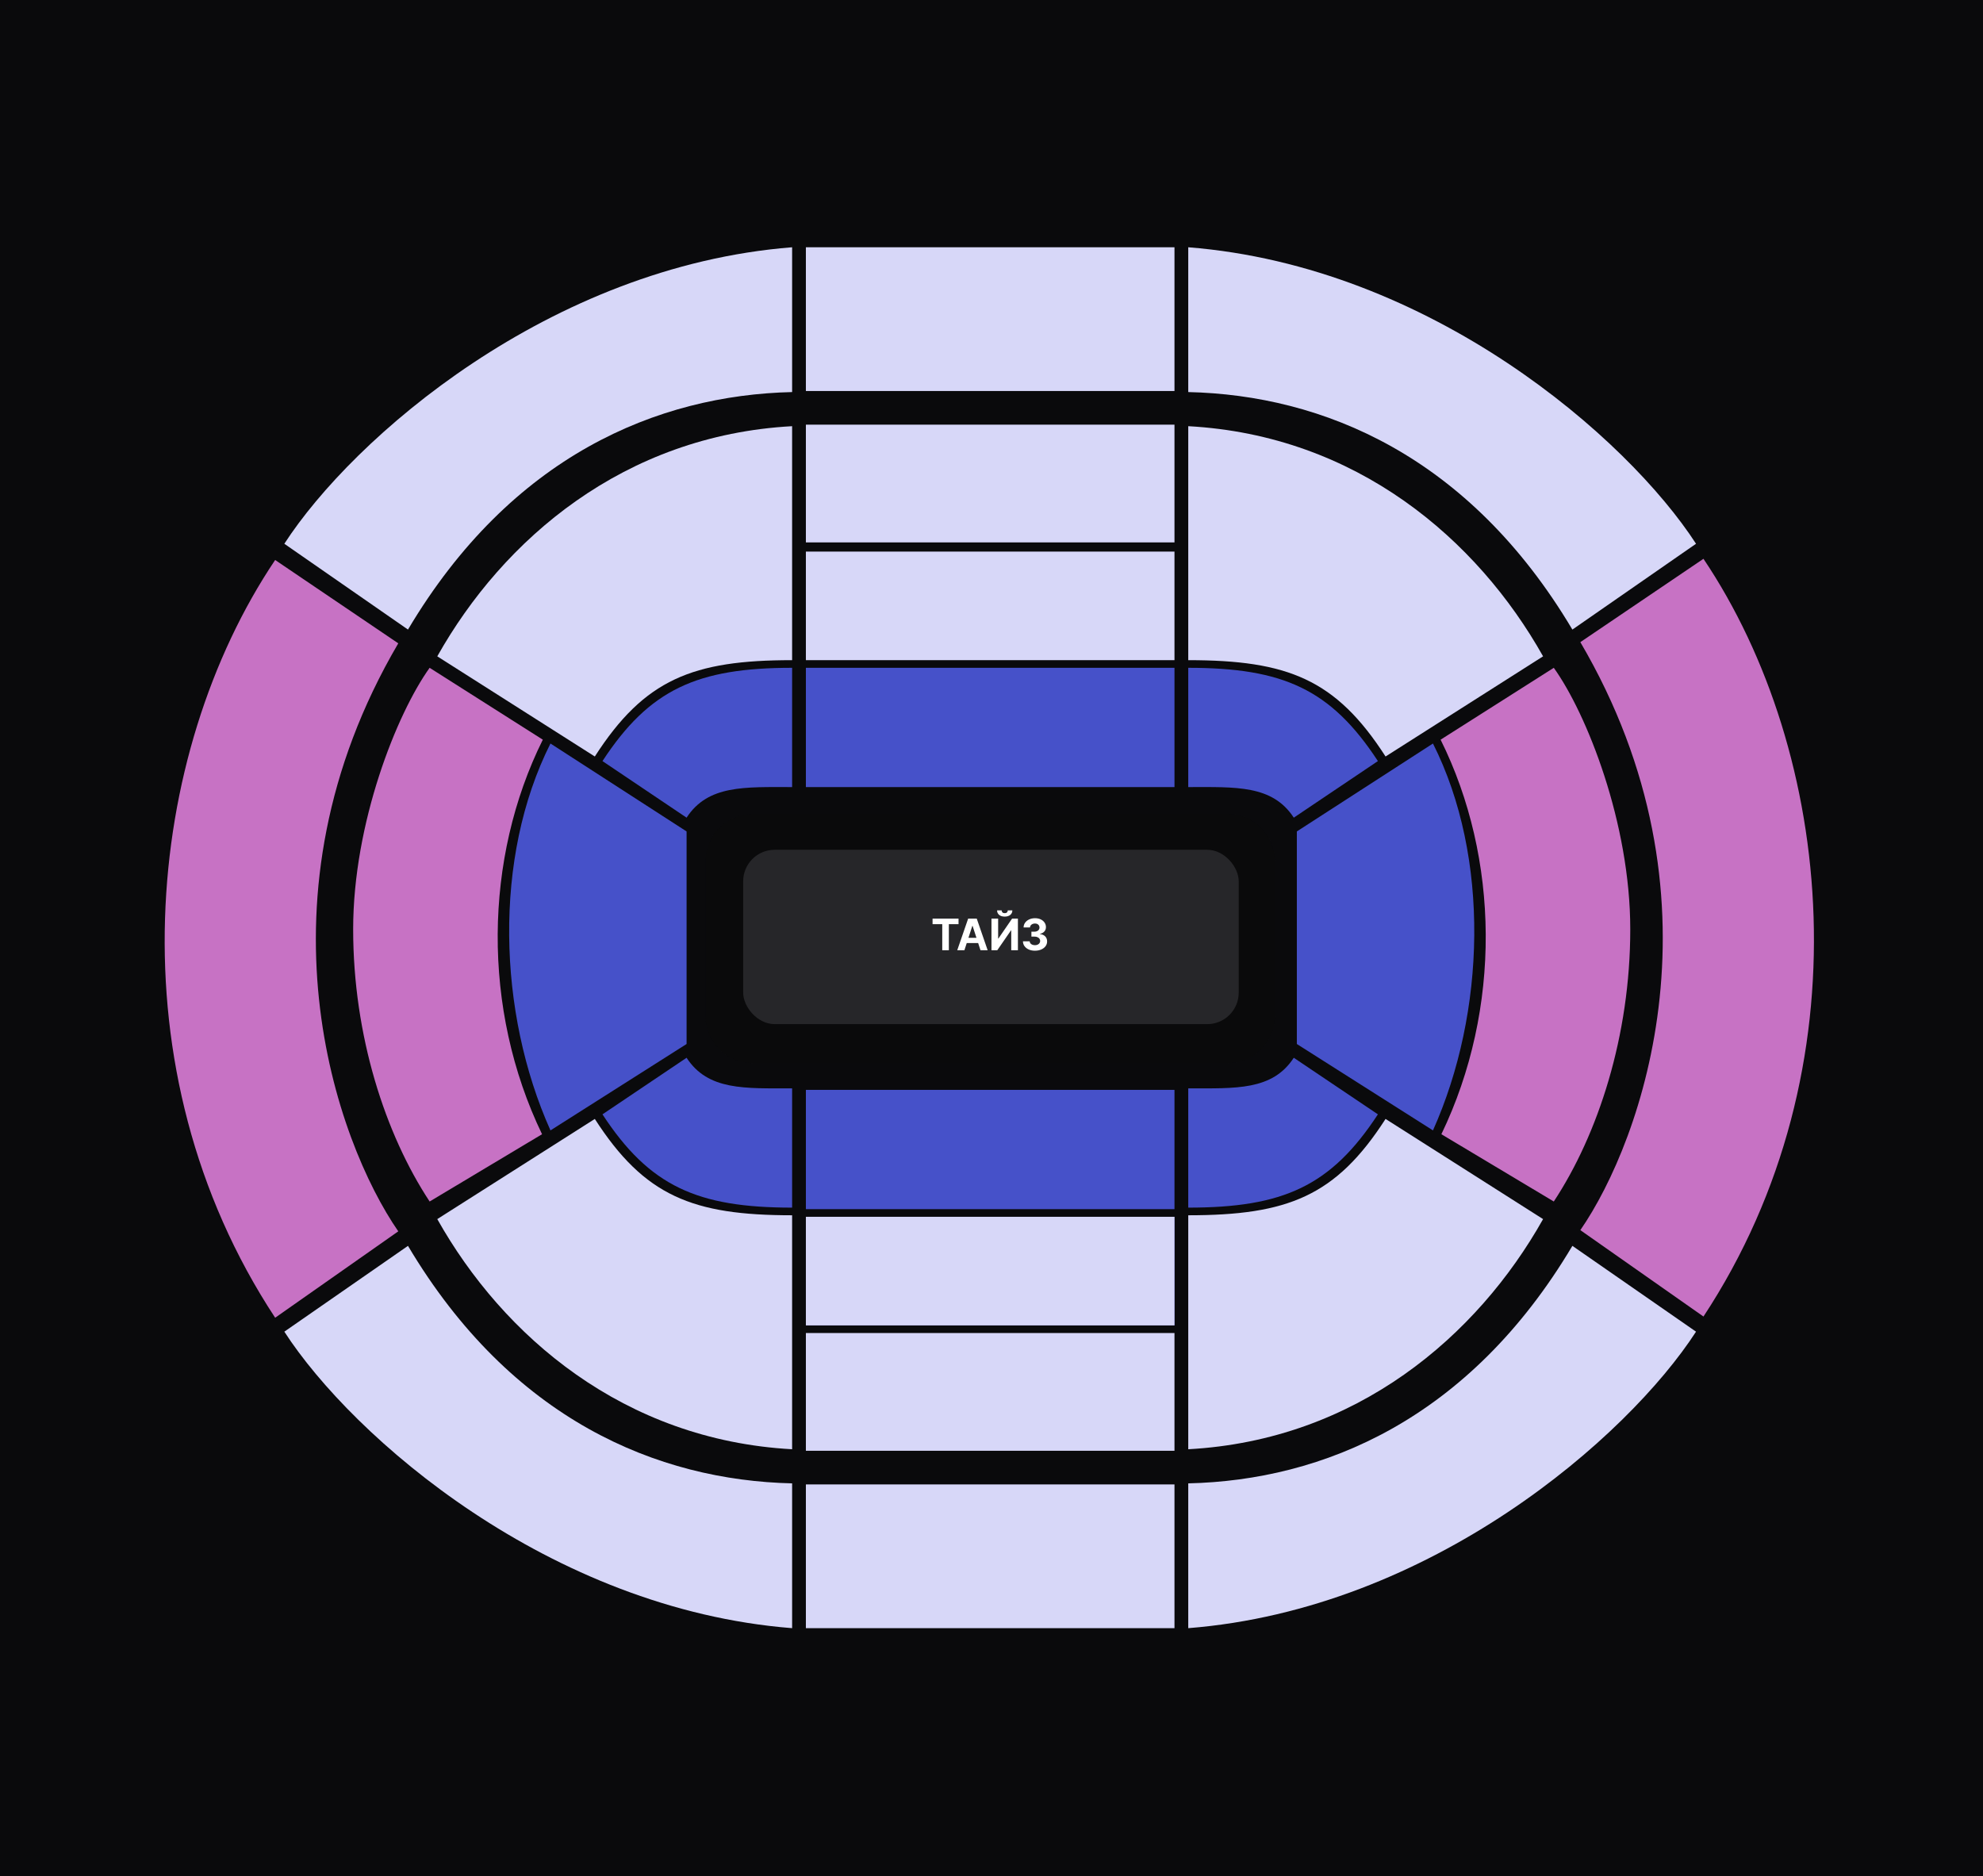 <svg width="723" height="684" viewBox="0 0 723 684" fill="none" xmlns="http://www.w3.org/2000/svg">
<rect width="723" height="684" fill="#0A0A0C"/>
<rect x="270.96" y="309.819" width="180.676" height="63.559" rx="11.476" fill="#C1C1CA"/>
<g opacity="0.84">
<path d="M257.262 313.965C257.262 304.458 264.969 296.751 274.476 296.751H447.563C457.07 296.751 464.777 304.458 464.777 313.965V370.343C464.777 379.85 457.07 387.557 447.563 387.557H274.476C264.969 387.557 257.262 379.85 257.262 370.343V313.965Z" fill="#09090B"/>
<path d="M257.262 313.965C257.262 304.458 264.969 296.751 274.476 296.751H447.563C457.07 296.751 464.777 304.458 464.777 313.965V370.343C464.777 379.85 457.07 387.557 447.563 387.557H274.476C264.969 387.557 257.262 379.85 257.262 370.343V313.965Z" fill="#09090B"/>
</g>
<path d="M428.216 286.958H293.824V243.47H428.216V286.958Z" fill="#4651C9"/>
<path d="M428.216 397.35H293.824V440.838H428.216V397.35Z" fill="#4651C9"/>
<path d="M428.216 240.684H293.824V201.099H428.216V240.684Z" fill="#D7D7F8"/>
<path d="M428.216 443.626H293.824V483.211H428.216V443.626Z" fill="#4651C9"/>
<path d="M428.216 443.626H293.824V483.211H428.216V443.626Z" fill="#D7D7F8"/>
<path d="M428.216 197.753H293.824V154.823H428.216V197.753Z" fill="#D7D7F8"/>
<path d="M428.216 485.998H293.824V528.928H428.216V485.998Z" fill="#D7D7F8"/>
<path d="M428.216 541.195H293.824V593.603H428.216V541.195Z" fill="#D7D7F8"/>
<path d="M428.216 142.557H293.824V90.149H428.216V142.557Z" fill="#D7D7F8"/>
<path d="M471.712 298.108C463.905 286.121 450.522 286.958 433.235 286.958V243.47C467.809 243.47 485.236 251.275 502.383 277.48L471.712 298.108Z" fill="#4651C9"/>
<path d="M471.712 385.642C463.905 397.629 450.522 396.793 433.235 396.793V440.281C467.809 440.281 485.236 432.475 502.383 406.271L471.712 385.642Z" fill="#4651C9"/>
<path d="M250.328 298.108C258.135 286.121 271.518 286.958 288.805 286.958V243.47C254.232 243.47 236.804 251.275 219.658 277.48L250.328 298.108Z" fill="#4651C9"/>
<path d="M250.328 385.642C258.135 397.629 271.518 396.793 288.805 396.793V440.281C254.232 440.281 236.804 432.475 219.658 406.271L250.328 385.642Z" fill="#4651C9"/>
<path d="M216.869 407.944C234.993 436.1 252.559 443.069 288.805 443.069V528.372C227.465 525.027 183.411 487.114 159.432 444.463L216.869 407.944Z" fill="#D7D7F8"/>
<path d="M216.869 275.808C234.993 247.652 252.559 240.683 288.805 240.683V155.38C227.465 158.725 183.411 196.638 159.432 239.289L216.869 275.808Z" fill="#D7D7F8"/>
<path d="M505.171 275.808C487.048 247.652 469.482 240.683 433.235 240.683V155.38C494.576 158.725 538.63 196.638 562.608 239.289L505.171 275.808Z" fill="#D7D7F8"/>
<path d="M505.171 407.944C487.048 436.1 469.482 443.069 433.235 443.069V528.372C494.576 525.027 538.63 487.114 562.608 444.463L505.171 407.944Z" fill="#D7D7F8"/>
<path d="M200.698 271.07L250.329 303.128V380.626L200.698 412.127C181.46 369.196 179.787 312.606 200.698 271.07Z" fill="#4651C9"/>
<path d="M522.458 271.07L472.827 303.128V380.626L522.458 412.127C541.696 369.196 543.369 312.606 522.458 271.07Z" fill="#4651C9"/>
<path d="M156.644 243.47L197.909 269.674C176.44 312.883 175.604 367.8 197.631 413.518L156.644 438.05C140.472 413.518 128.762 377.613 128.762 338.809C128.762 300.004 144.655 260.196 156.644 243.47Z" fill="#C772C4"/>
<path d="M566.511 243.47L525.246 269.674C546.715 312.883 547.551 367.8 525.524 413.518L566.511 438.05C582.683 413.518 594.393 377.613 594.393 338.809C594.393 300.004 578.501 260.196 566.511 243.47Z" fill="#C772C4"/>
<path d="M103.668 485.504L148.748 454.219C186.456 517.627 239.757 539.693 288.806 540.811V593.603C200.348 586.62 128.618 524.051 103.668 485.504Z" fill="#D7D7F8"/>
<path d="M103.668 198.248L148.748 229.533C186.456 166.126 239.757 144.059 288.806 142.942V90.149C200.348 97.132 128.618 159.701 103.668 198.248Z" fill="#D7D7F8"/>
<path d="M618.372 485.504L573.292 454.219C535.584 517.627 482.283 539.693 433.234 540.811V593.603C521.692 586.62 593.422 524.051 618.372 485.504Z" fill="#D7D7F8"/>
<path d="M618.372 198.248L573.292 229.533C535.584 166.126 482.283 144.059 433.234 142.942V90.149C521.692 97.132 593.422 159.701 618.372 198.248Z" fill="#D7D7F8"/>
<path d="M100.323 204.165L145.213 234.551C90.787 327.325 122.536 416.122 145.213 448.923L100.323 480.424C40.655 389.825 52.923 274.693 100.323 204.165Z" fill="#C772C4"/>
<path d="M621.082 203.728L576.192 234.113C630.618 326.887 598.869 415.684 576.192 448.486L621.082 479.987C680.75 389.387 668.482 274.256 621.082 203.728Z" fill="#C772C4"/>
<path d="M340.012 336.932V334.922H349.481V336.932H345.951V346.451H343.542V336.932H340.012ZM351.618 346.451H349.006L352.986 334.922H356.127L360.102 346.451H357.49L354.602 337.557H354.512L351.618 346.451ZM351.455 341.919H357.625V343.822H351.455V341.919ZM361.489 334.922H363.921V342.172H364.017L368.999 334.922H371.132V346.451H368.695V339.195H368.61L363.6 346.451H361.489V334.922ZM367.434 331.905H369.106C369.102 332.588 368.848 333.138 368.346 333.554C367.846 333.971 367.171 334.179 366.319 334.179C365.463 334.179 364.786 333.971 364.287 333.554C363.788 333.138 363.538 332.588 363.538 331.905H365.199C365.195 332.164 365.278 332.396 365.447 332.603C365.619 332.809 365.91 332.912 366.319 332.912C366.717 332.912 367.002 332.811 367.175 332.608C367.347 332.406 367.434 332.171 367.434 331.905ZM377.34 346.608C376.499 346.608 375.75 346.464 375.094 346.175C374.441 345.882 373.925 345.481 373.546 344.97C373.17 344.456 372.977 343.863 372.966 343.191H375.42C375.435 343.473 375.527 343.721 375.696 343.934C375.869 344.145 376.097 344.308 376.383 344.424C376.668 344.541 376.989 344.599 377.345 344.599C377.717 344.599 378.045 344.533 378.33 344.402C378.616 344.27 378.839 344.088 379 343.856C379.162 343.623 379.242 343.355 379.242 343.051C379.242 342.743 379.156 342.471 378.983 342.234C378.815 341.994 378.571 341.807 378.252 341.671C377.936 341.536 377.561 341.469 377.126 341.469H376.051V339.679H377.126C377.494 339.679 377.818 339.615 378.1 339.487C378.385 339.36 378.606 339.183 378.764 338.958C378.921 338.729 379 338.463 379 338.159C379 337.87 378.931 337.617 378.792 337.399C378.657 337.177 378.465 337.005 378.218 336.881C377.974 336.757 377.689 336.695 377.362 336.695C377.032 336.695 376.73 336.755 376.456 336.875C376.182 336.992 375.962 337.159 375.797 337.376C375.632 337.594 375.544 337.849 375.533 338.142H373.197C373.208 337.478 373.397 336.892 373.765 336.386C374.133 335.879 374.628 335.483 375.251 335.198C375.878 334.909 376.585 334.764 377.373 334.764C378.169 334.764 378.865 334.909 379.462 335.198C380.059 335.487 380.522 335.877 380.852 336.369C381.186 336.857 381.351 337.405 381.348 338.012C381.351 338.658 381.151 339.196 380.745 339.628C380.344 340.06 379.82 340.334 379.175 340.45V340.54C380.023 340.649 380.668 340.943 381.111 341.424C381.558 341.9 381.779 342.497 381.775 343.214C381.779 343.871 381.59 344.454 381.207 344.965C380.828 345.475 380.304 345.877 379.636 346.169C378.968 346.462 378.203 346.608 377.34 346.608Z" fill="white"/>
</svg>
